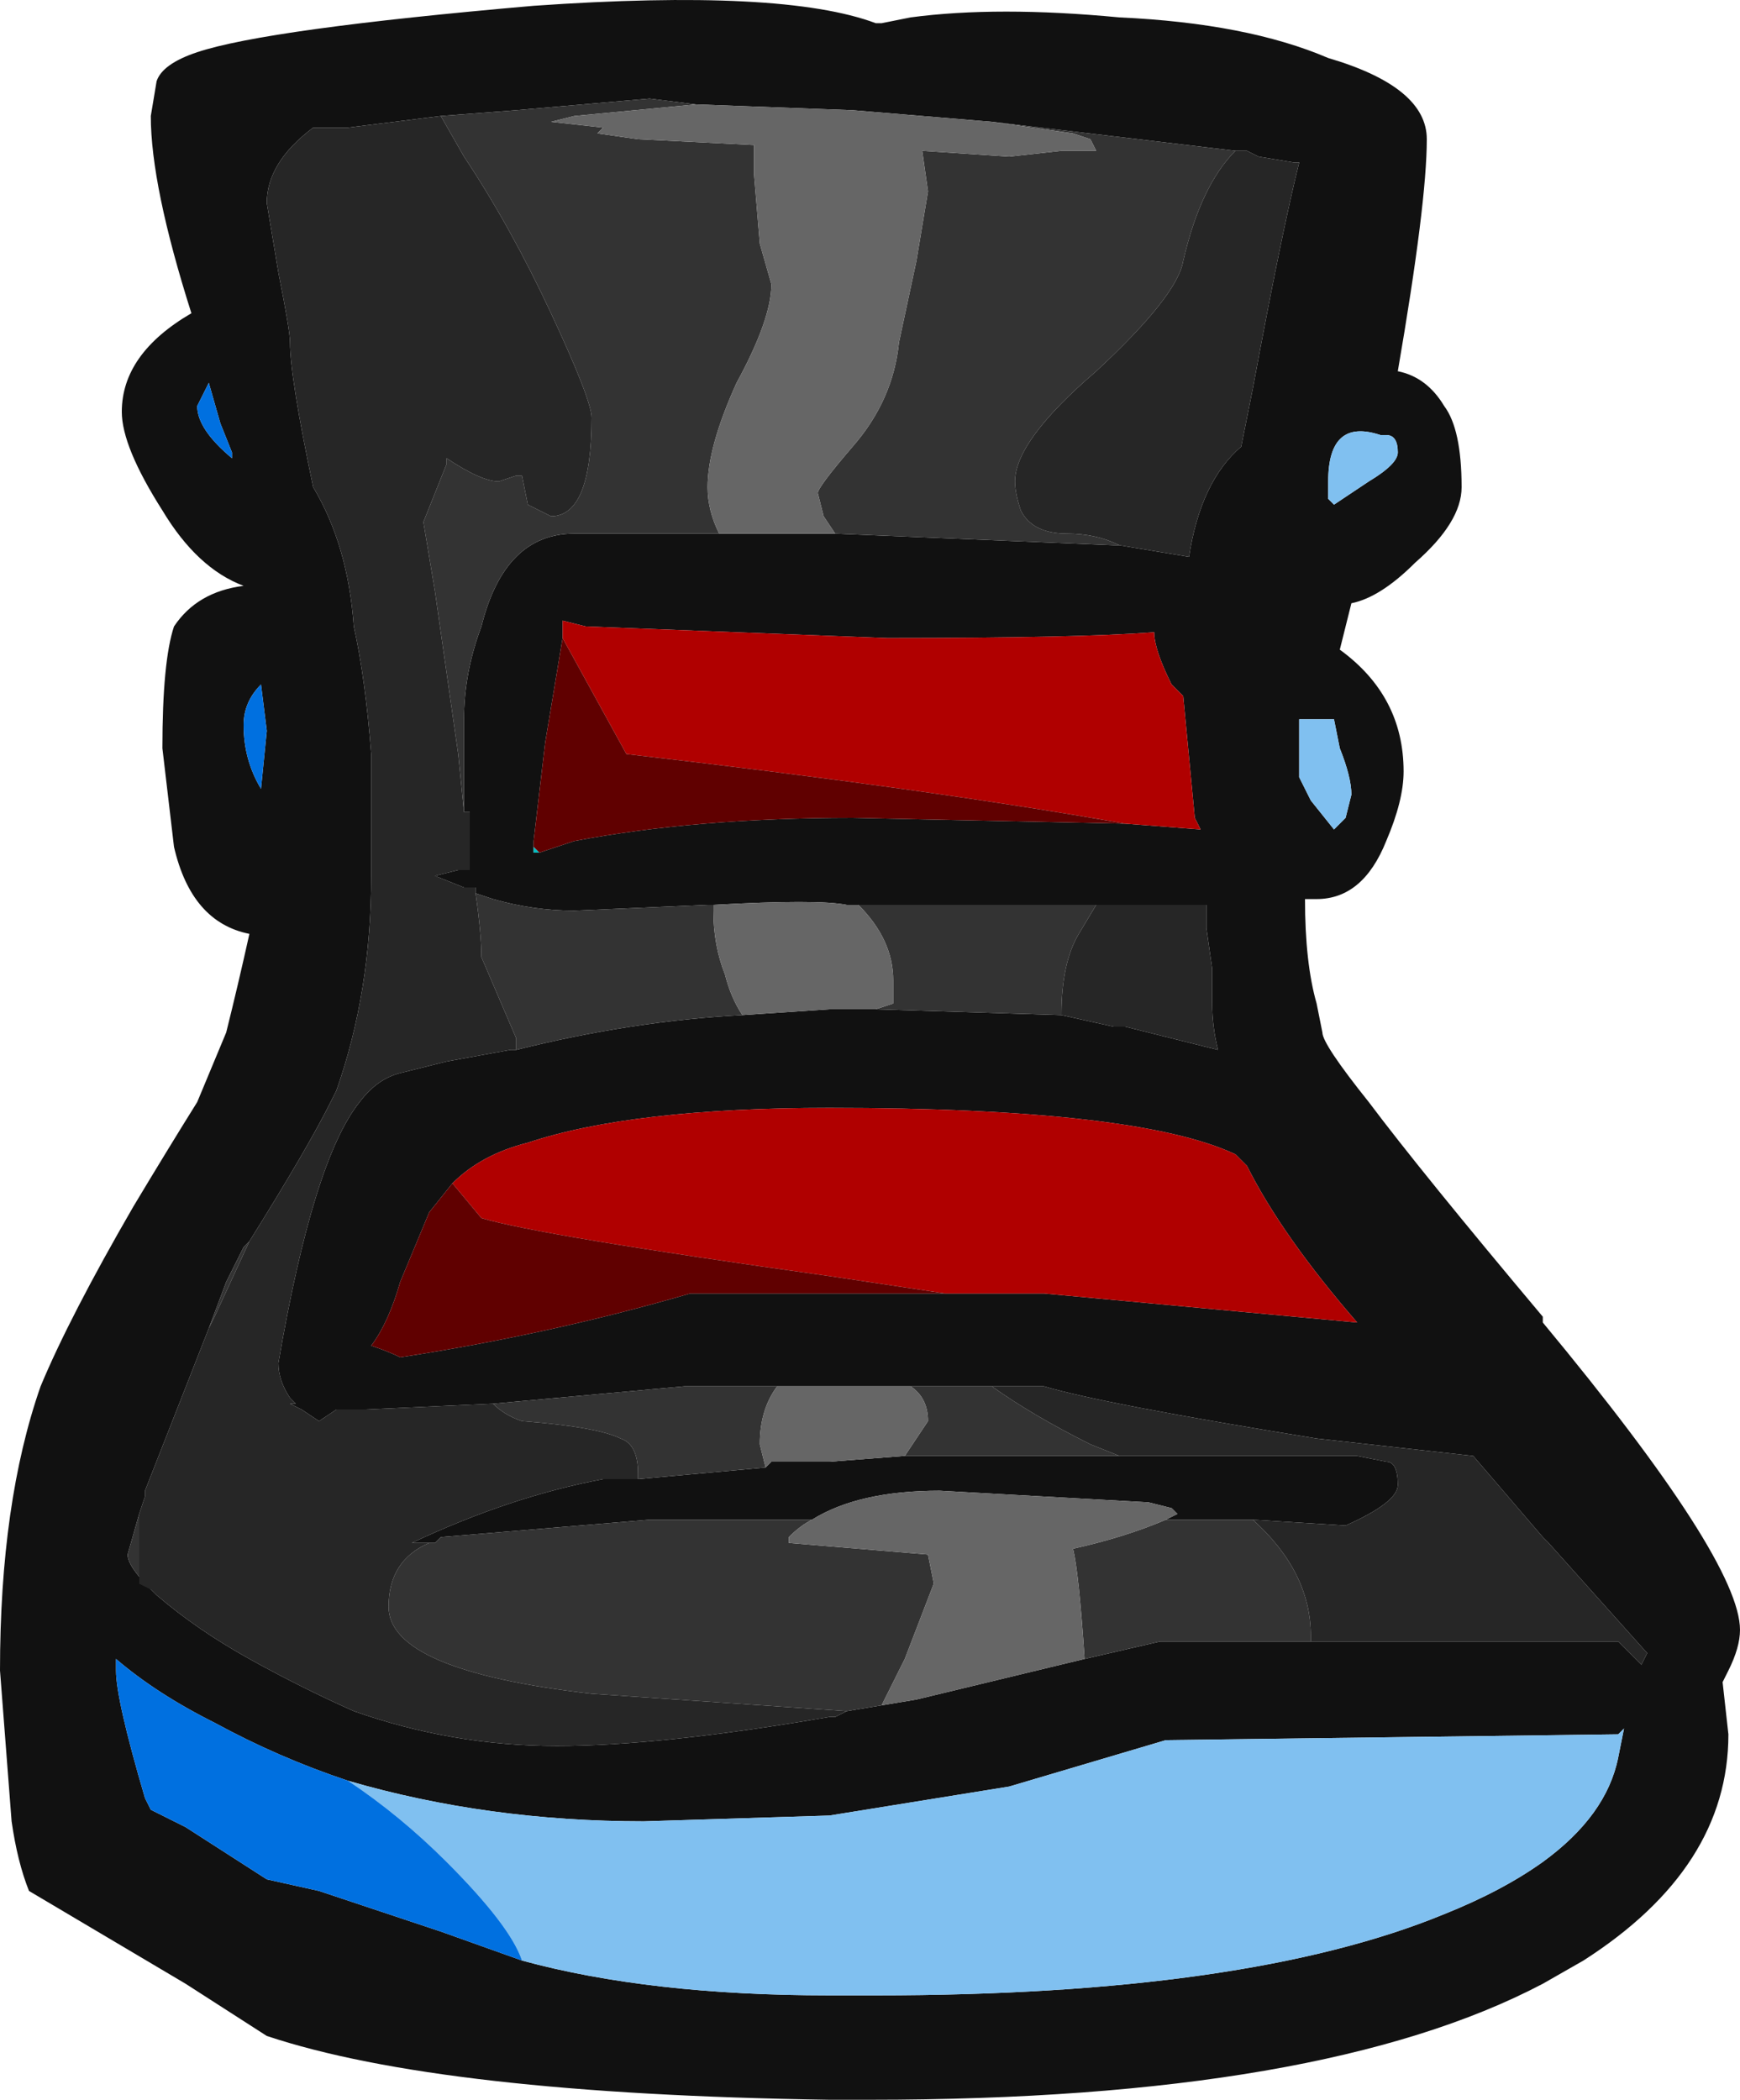 <?xml version="1.0" encoding="UTF-8" standalone="no"?>
<svg xmlns:ffdec="https://www.free-decompiler.com/flash" xmlns:xlink="http://www.w3.org/1999/xlink" ffdec:objectType="frame" height="126.7px" width="105.0px" xmlns="http://www.w3.org/2000/svg">
  <g transform="matrix(1.0, 0.0, 0.0, 1.0, 47.6, 80.15)">
    <use ffdec:characterId="2100" height="18.1" transform="matrix(7.0, 0.0, 0.0, 7.0, -47.6, -80.15)" width="15.0" xlink:href="#shape0"/>
  </g>
  <defs>
    <g id="shape0" transform="matrix(1.0, 0.0, 0.0, 1.0, 6.8, 11.45)">
      <path d="M2.85 -11.3 Q3.95 -11.25 4.65 -10.95 5.5 -10.7 5.5 -10.25 5.5 -9.7 5.25 -8.25 5.5 -8.2 5.65 -7.95 5.8 -7.75 5.8 -7.25 5.8 -6.95 5.4 -6.6 5.1 -6.3 4.85 -6.25 L4.75 -5.85 Q5.3 -5.45 5.3 -4.8 5.3 -4.55 5.15 -4.2 4.95 -3.7 4.55 -3.7 L4.45 -3.7 Q4.45 -3.15 4.55 -2.8 L4.6 -2.55 Q4.6 -2.45 5.0 -1.95 5.45 -1.35 6.5 -0.1 L6.5 -0.05 Q8.2 2.0 8.2 2.6 8.2 2.75 8.1 2.95 L8.05 3.05 8.1 3.5 Q8.1 4.65 6.85 5.45 L6.5 5.65 Q4.6 6.65 0.7 6.65 L0.35 6.65 Q-3.0 6.6 -4.5 6.1 L-5.2 5.65 -6.55 4.85 Q-6.65 4.6 -6.7 4.25 L-6.8 2.95 Q-6.8 1.5 -6.45 0.5 -6.2 -0.1 -5.65 -1.05 -5.35 -1.55 -5.1 -1.95 L-4.85 -2.55 Q-4.75 -2.95 -4.65 -3.4 -5.15 -3.5 -5.3 -4.15 L-5.4 -5.0 Q-5.4 -5.75 -5.3 -6.05 -5.1 -6.35 -4.7 -6.4 -5.1 -6.55 -5.4 -7.05 -5.75 -7.6 -5.75 -7.9 -5.75 -8.4 -5.15 -8.75 -5.5 -9.85 -5.5 -10.45 L-5.45 -10.75 Q-5.4 -10.9 -5.1 -11.0 -4.5 -11.2 -2.2 -11.4 -0.05 -11.55 0.75 -11.25 L0.8 -11.25 1.05 -11.3 Q1.8 -11.4 2.85 -11.3 M0.4 -6.85 L2.8 -6.75 2.85 -6.75 3.45 -6.65 Q3.55 -7.3 3.9 -7.6 L4.0 -8.1 Q4.25 -9.45 4.4 -10.05 L4.35 -10.05 4.05 -10.1 3.95 -10.15 3.85 -10.15 1.75 -10.4 0.55 -10.5 -0.8 -10.55 -1.2 -10.6 -2.35 -10.5 -3.0 -10.45 -3.8 -10.35 -3.9 -10.35 -3.95 -10.35 -4.1 -10.35 Q-4.5 -10.05 -4.5 -9.7 L-4.4 -9.1 Q-4.3 -8.6 -4.3 -8.5 -4.3 -8.2 -4.1 -7.25 -3.8 -6.75 -3.75 -6.05 -3.65 -5.6 -3.6 -4.95 L-3.6 -4.4 -3.6 -3.9 Q-3.6 -2.9 -3.9 -2.05 L-3.95 -1.95 Q-4.15 -1.55 -4.65 -0.75 L-4.7 -0.7 -4.85 -0.4 -5.0 0.0 -5.55 1.4 -5.55 1.45 -5.6 1.6 -5.7 1.95 Q-5.7 2.05 -5.5 2.25 L-5.45 2.3 Q-5.1 2.6 -4.65 2.85 -4.2 3.1 -3.75 3.3 -2.9 3.6 -2.0 3.6 -1.1 3.6 0.35 3.35 L0.4 3.35 0.5 3.3 0.8 3.25 1.1 3.2 2.55 2.85 3.2 2.7 4.5 2.7 7.15 2.7 7.35 2.9 7.4 2.8 6.55 1.85 6.5 1.8 5.9 1.1 4.55 0.95 Q2.7 0.65 2.2 0.5 L1.75 0.5 1.05 0.5 -0.1 0.5 -0.9 0.5 -2.55 0.65 -3.65 0.7 -3.9 0.7 -4.05 0.8 -4.2 0.7 -4.3 0.65 -4.25 0.65 -4.3 0.6 Q-4.4 0.45 -4.4 0.3 -4.1 -1.45 -3.7 -1.95 -3.55 -2.15 -3.35 -2.2 L-2.95 -2.3 -2.4 -2.4 -2.35 -2.4 Q-1.35 -2.65 -0.4 -2.7 L0.35 -2.75 0.75 -2.75 2.35 -2.7 2.8 -2.6 2.9 -2.6 3.7 -2.4 Q3.65 -2.6 3.65 -2.8 L3.65 -3.1 3.6 -3.45 3.6 -3.65 2.65 -3.65 0.6 -3.65 0.5 -3.65 Q0.25 -3.7 -0.65 -3.65 L-0.7 -3.65 -1.85 -3.6 Q-2.2 -3.6 -2.55 -3.7 L-2.7 -3.75 -2.7 -3.8 -2.8 -3.8 -3.05 -3.9 -2.85 -3.95 -2.75 -3.95 -2.75 -4.45 -2.8 -4.45 -2.8 -5.25 Q-2.8 -5.65 -2.65 -6.05 -2.45 -6.85 -1.85 -6.85 L-0.6 -6.85 0.4 -6.85 M5.25 -7.55 Q5.25 -7.7 5.15 -7.7 L5.1 -7.7 Q4.65 -7.85 4.65 -7.3 L4.65 -7.15 4.7 -7.1 5.0 -7.3 Q5.25 -7.45 5.25 -7.55 M2.9 -4.35 L3.55 -4.3 3.5 -4.4 3.4 -5.45 3.3 -5.55 Q3.15 -5.85 3.15 -6.0 2.5 -5.95 0.85 -5.95 L-1.75 -6.05 -1.95 -6.1 -1.95 -5.95 -2.1 -5.05 -2.2 -4.2 -2.2 -4.15 -2.2 -4.1 -2.15 -4.1 -1.85 -4.2 Q-0.8 -4.4 0.55 -4.4 L2.9 -4.35 M4.85 -4.6 Q4.85 -4.75 4.75 -5.0 L4.7 -5.25 4.4 -5.25 4.4 -4.75 4.5 -4.55 4.7 -4.3 4.8 -4.4 4.85 -4.6 M1.35 -0.3 L2.2 -0.3 4.9 -0.05 Q4.25 -0.8 3.95 -1.4 L3.85 -1.5 Q3.0 -1.9 0.35 -1.9 -1.35 -1.9 -2.25 -1.6 -2.65 -1.5 -2.9 -1.25 L-3.1 -1.0 -3.35 -0.4 Q-3.45 -0.05 -3.6 0.15 -3.45 0.2 -3.35 0.25 -2.05 0.05 -0.85 -0.3 L1.35 -0.3 M-2.3 5.45 Q-1.2 5.75 0.35 5.75 L0.75 5.75 Q3.95 5.75 5.65 5.05 6.15 4.85 6.5 4.6 7.05 4.2 7.15 3.7 L7.2 3.45 7.15 3.5 3.25 3.55 1.9 3.95 0.35 4.2 -1.25 4.25 Q-2.6 4.25 -3.8 3.9 -4.4 3.7 -4.95 3.4 -5.45 3.15 -5.8 2.85 L-5.8 2.95 Q-5.8 3.2 -5.55 4.05 L-5.5 4.15 -5.2 4.3 -4.5 4.75 -4.05 4.85 -3.0 5.2 -2.3 5.45 M2.85 1.1 L4.9 1.1 5.15 1.15 Q5.25 1.15 5.25 1.35 5.25 1.5 4.8 1.7 L4.0 1.65 3.25 1.65 3.35 1.6 3.3 1.55 3.1 1.5 1.3 1.4 Q0.6 1.4 0.2 1.65 L-1.2 1.65 -3.0 1.8 -3.05 1.85 -3.25 1.85 Q-2.4 1.45 -1.6 1.3 L-1.3 1.3 -0.2 1.2 -0.15 1.15 0.35 1.15 1.0 1.1 2.85 1.1 M-5.1 -7.95 Q-5.1 -7.75 -4.8 -7.5 L-4.8 -7.55 -4.9 -7.8 -5.0 -8.15 -5.1 -7.95 M-4.55 -4.65 L-4.5 -5.15 -4.55 -5.55 Q-4.7 -5.4 -4.7 -5.2 -4.7 -4.9 -4.55 -4.65" fill="#111111" fill-rule="evenodd" stroke="none"/>
      <path d="M5.25 -7.55 Q5.25 -7.45 5.0 -7.3 L4.7 -7.1 4.65 -7.15 4.65 -7.3 Q4.65 -7.85 5.1 -7.7 L5.15 -7.7 Q5.25 -7.7 5.25 -7.55 M4.85 -4.6 L4.8 -4.4 4.7 -4.3 4.5 -4.55 4.4 -4.75 4.4 -5.25 4.7 -5.25 4.75 -5.0 Q4.85 -4.75 4.85 -4.6 M-3.8 3.9 Q-2.6 4.25 -1.25 4.25 L0.35 4.2 1.9 3.95 3.25 3.55 7.15 3.5 7.2 3.45 7.15 3.7 Q7.05 4.2 6.5 4.6 6.15 4.85 5.65 5.05 3.95 5.75 0.75 5.75 L0.35 5.75 Q-1.2 5.75 -2.3 5.45 -2.4 5.15 -2.95 4.6 -3.35 4.2 -3.8 3.9" fill="#80c0f0" fill-rule="evenodd" stroke="none"/>
      <path d="M-3.8 3.9 Q-3.35 4.2 -2.95 4.6 -2.4 5.15 -2.3 5.45 L-3.0 5.2 -4.05 4.85 -4.5 4.75 -5.2 4.3 -5.5 4.15 -5.55 4.05 Q-5.8 3.2 -5.8 2.95 L-5.8 2.85 Q-5.45 3.15 -4.95 3.4 -4.4 3.7 -3.8 3.9 M-5.1 -7.95 L-5.0 -8.15 -4.9 -7.8 -4.8 -7.55 -4.8 -7.5 Q-5.1 -7.75 -5.1 -7.95 M-4.55 -4.65 Q-4.7 -4.9 -4.7 -5.2 -4.7 -5.4 -4.55 -5.55 L-4.5 -5.15 -4.55 -4.65" fill="#0070e0" fill-rule="evenodd" stroke="none"/>
      <path d="M-2.15 -4.1 L-2.2 -4.1 -2.2 -4.15 -2.15 -4.1" fill="#06bec2" fill-rule="evenodd" stroke="none"/>
      <path d="M0.4 -6.85 L0.3 -7.0 0.25 -7.2 Q0.25 -7.25 0.55 -7.6 0.9 -8.0 0.95 -8.5 L1.1 -9.2 1.2 -9.8 1.15 -10.15 1.9 -10.1 2.35 -10.15 2.65 -10.15 2.6 -10.25 2.45 -10.3 1.75 -10.4 3.85 -10.15 Q3.55 -9.85 3.4 -9.2 3.35 -8.9 2.65 -8.25 1.95 -7.65 1.95 -7.3 1.95 -7.2 2.0 -7.05 2.1 -6.85 2.4 -6.85 2.65 -6.85 2.85 -6.75 L2.8 -6.75 0.4 -6.85 M-0.8 -10.55 L-1.85 -10.45 -2.05 -10.4 -1.6 -10.35 -1.65 -10.3 -1.3 -10.25 -0.3 -10.2 -0.3 -9.95 -0.25 -9.35 -0.15 -9.0 Q-0.15 -8.7 -0.45 -8.15 -0.7 -7.6 -0.7 -7.25 -0.7 -7.05 -0.6 -6.85 L-1.85 -6.85 Q-2.45 -6.85 -2.65 -6.05 -2.8 -5.65 -2.8 -5.25 L-2.8 -4.45 -2.85 -4.95 -3.05 -6.35 -3.15 -6.95 -2.95 -7.45 -2.95 -7.5 Q-2.65 -7.3 -2.5 -7.3 L-2.35 -7.35 -2.3 -7.35 -2.25 -7.1 -2.05 -7.0 Q-1.7 -7.0 -1.7 -7.85 -1.7 -8.0 -2.05 -8.75 -2.4 -9.5 -2.8 -10.1 L-3.0 -10.45 -2.35 -10.5 -1.2 -10.6 -0.8 -10.55 M2.65 -3.65 L2.5 -3.4 Q2.35 -3.15 2.35 -2.7 L0.75 -2.75 0.9 -2.8 0.9 -3.0 Q0.9 -3.35 0.6 -3.65 L2.65 -3.65 M-0.4 -2.7 Q-1.35 -2.65 -2.35 -2.4 L-2.35 -2.5 -2.65 -3.2 Q-2.65 -3.4 -2.7 -3.75 L-2.55 -3.7 Q-2.2 -3.6 -1.85 -3.6 L-0.7 -3.65 -0.65 -3.65 -0.65 -3.6 Q-0.65 -3.3 -0.55 -3.05 -0.5 -2.85 -0.4 -2.7 M-2.55 0.65 L-0.9 0.5 -0.1 0.5 Q-0.25 0.7 -0.25 1.0 L-0.2 1.2 -1.3 1.3 -1.3 1.25 Q-1.3 1.0 -1.45 0.95 -1.65 0.85 -2.3 0.8 -2.45 0.75 -2.55 0.65 M1.05 0.5 L1.75 0.5 Q2.1 0.75 2.6 1.0 L2.85 1.1 1.0 1.1 1.2 0.8 Q1.2 0.6 1.05 0.5 M4.5 2.7 L3.2 2.7 2.55 2.85 Q2.5 2.1 2.45 1.9 2.9 1.8 3.25 1.65 L4.0 1.65 Q4.5 2.1 4.5 2.65 L4.5 2.7 M0.8 3.25 L0.5 3.3 -1.7 3.15 Q-3.45 2.95 -3.45 2.4 -3.45 2.0 -3.1 1.85 L-3.05 1.85 -3.0 1.8 -1.2 1.65 0.2 1.65 Q0.1 1.7 0.0 1.8 L0.0 1.85 1.2 1.95 1.25 2.2 1.0 2.85 0.8 3.25 M-5.5 2.25 Q-5.7 2.05 -5.7 1.95 L-5.6 1.6 -5.6 2.2 -5.5 2.25 M-5.0 0.0 L-4.85 -0.4 -4.7 -0.7 -4.65 -0.75 -4.95 -0.1 -5.0 0.0 M-3.6 -4.4 L-3.6 -4.95 -3.6 -4.4 M-3.95 -10.35 L-3.9 -10.35 -3.95 -10.35" fill="#333333" fill-rule="evenodd" stroke="none"/>
      <path d="M2.85 -6.75 Q2.65 -6.85 2.4 -6.85 2.1 -6.85 2.0 -7.05 1.95 -7.2 1.95 -7.3 1.95 -7.65 2.65 -8.25 3.35 -8.9 3.4 -9.2 3.55 -9.85 3.85 -10.15 L3.95 -10.15 4.05 -10.1 4.35 -10.05 4.4 -10.05 Q4.25 -9.45 4.0 -8.1 L3.9 -7.6 Q3.55 -7.3 3.45 -6.65 L2.85 -6.75 M2.65 -3.65 L3.6 -3.65 3.6 -3.45 3.65 -3.1 3.65 -2.8 Q3.65 -2.6 3.7 -2.4 L2.9 -2.6 2.8 -2.6 2.35 -2.7 Q2.35 -3.15 2.5 -3.4 L2.65 -3.65 M-2.35 -2.4 L-2.4 -2.4 -2.95 -2.3 -3.35 -2.2 Q-3.55 -2.15 -3.7 -1.95 -4.1 -1.45 -4.4 0.3 -4.4 0.45 -4.3 0.6 L-4.25 0.65 -4.3 0.65 -4.2 0.7 -4.05 0.8 -3.9 0.7 -3.65 0.7 -2.55 0.65 Q-2.45 0.75 -2.3 0.8 -1.65 0.85 -1.45 0.95 -1.3 1.0 -1.3 1.25 L-1.3 1.3 -1.6 1.3 Q-2.4 1.45 -3.25 1.85 L-3.05 1.85 -3.1 1.85 Q-3.45 2.0 -3.45 2.4 -3.45 2.95 -1.7 3.15 L0.5 3.3 0.4 3.35 0.35 3.35 Q-1.1 3.6 -2.0 3.6 -2.9 3.6 -3.75 3.3 -4.2 3.1 -4.65 2.85 -5.1 2.6 -5.45 2.3 L-5.5 2.25 -5.6 2.2 -5.6 1.6 -5.55 1.45 -5.55 1.4 -5.0 0.0 -4.95 -0.1 -4.65 -0.75 Q-4.15 -1.55 -3.95 -1.95 L-3.9 -2.05 Q-3.6 -2.9 -3.6 -3.9 L-3.6 -4.4 -3.6 -4.95 Q-3.65 -5.6 -3.75 -6.05 -3.8 -6.75 -4.1 -7.25 -4.3 -8.2 -4.3 -8.5 -4.3 -8.6 -4.4 -9.1 L-4.5 -9.7 Q-4.5 -10.05 -4.1 -10.35 L-3.95 -10.35 -3.9 -10.35 -3.8 -10.35 -3.0 -10.45 -2.8 -10.1 Q-2.4 -9.5 -2.05 -8.75 -1.7 -8.0 -1.7 -7.85 -1.7 -7.0 -2.05 -7.0 L-2.25 -7.1 -2.3 -7.35 -2.35 -7.35 -2.5 -7.3 Q-2.65 -7.3 -2.95 -7.5 L-2.95 -7.45 -3.15 -6.95 -3.05 -6.35 -2.85 -4.95 -2.8 -4.45 -2.75 -4.45 -2.75 -3.95 -2.85 -3.95 -3.05 -3.9 -2.8 -3.8 -2.7 -3.8 -2.7 -3.75 Q-2.65 -3.4 -2.65 -3.2 L-2.35 -2.5 -2.35 -2.4 M1.75 0.5 L2.2 0.5 Q2.7 0.65 4.55 0.95 L5.9 1.1 6.5 1.8 6.55 1.85 7.4 2.8 7.35 2.9 7.15 2.7 4.5 2.7 4.5 2.65 Q4.5 2.1 4.0 1.65 L4.8 1.7 Q5.25 1.5 5.25 1.35 5.25 1.15 5.15 1.15 L4.9 1.1 2.85 1.1 2.6 1.0 Q2.1 0.75 1.75 0.5" fill="#262626" fill-rule="evenodd" stroke="none"/>
      <path d="M1.75 -10.4 L2.45 -10.3 2.6 -10.25 2.65 -10.15 2.35 -10.15 1.9 -10.1 1.15 -10.15 1.2 -9.8 1.1 -9.2 0.95 -8.5 Q0.9 -8.0 0.55 -7.6 0.25 -7.25 0.25 -7.2 L0.3 -7.0 0.4 -6.85 -0.6 -6.85 Q-0.7 -7.05 -0.7 -7.25 -0.7 -7.6 -0.45 -8.15 -0.15 -8.7 -0.15 -9.0 L-0.25 -9.35 -0.3 -9.95 -0.3 -10.2 -1.3 -10.25 -1.65 -10.3 -1.6 -10.35 -2.05 -10.4 -1.85 -10.45 -0.8 -10.55 0.55 -10.5 1.75 -10.4 M0.75 -2.75 L0.35 -2.75 -0.4 -2.7 Q-0.5 -2.85 -0.55 -3.05 -0.65 -3.3 -0.65 -3.6 L-0.65 -3.65 Q0.25 -3.7 0.5 -3.65 L0.6 -3.65 Q0.9 -3.35 0.9 -3.0 L0.9 -2.8 0.75 -2.75 M-0.1 0.5 L1.05 0.5 Q1.2 0.6 1.2 0.8 L1.0 1.1 0.35 1.15 -0.15 1.15 -0.2 1.2 -0.25 1.0 Q-0.25 0.7 -0.1 0.5 M2.55 2.85 L1.1 3.2 0.8 3.25 1.0 2.85 1.25 2.2 1.2 1.95 0.0 1.85 0.0 1.8 Q0.1 1.7 0.2 1.65 0.6 1.4 1.3 1.4 L3.1 1.5 3.3 1.55 3.35 1.6 3.25 1.65 Q2.9 1.8 2.45 1.9 2.5 2.1 2.55 2.85" fill="#666666" fill-rule="evenodd" stroke="none"/>
      <path d="M-1.95 -5.95 L-1.95 -6.1 -1.75 -6.05 0.85 -5.95 Q2.5 -5.95 3.15 -6.0 3.15 -5.85 3.3 -5.55 L3.4 -5.45 3.5 -4.4 3.55 -4.3 2.9 -4.35 Q1.2 -4.65 -1.4 -4.95 L-1.95 -5.95 M-2.9 -1.25 Q-2.65 -1.5 -2.25 -1.6 -1.35 -1.9 0.35 -1.9 3.0 -1.9 3.85 -1.5 L3.95 -1.4 Q4.25 -0.8 4.9 -0.05 L2.2 -0.3 1.35 -0.3 0.35 -0.45 Q-2.15 -0.8 -2.65 -0.95 L-2.9 -1.25" fill="#b00000" fill-rule="evenodd" stroke="none"/>
      <path d="M-1.95 -5.95 L-1.4 -4.95 Q1.2 -4.65 2.9 -4.35 L0.55 -4.4 Q-0.8 -4.4 -1.85 -4.2 L-2.15 -4.1 -2.2 -4.15 -2.2 -4.2 -2.1 -5.05 -1.95 -5.95 M-2.9 -1.25 L-2.65 -0.95 Q-2.15 -0.8 0.35 -0.45 L1.35 -0.3 -0.85 -0.3 Q-2.05 0.05 -3.35 0.25 -3.45 0.2 -3.6 0.15 -3.45 -0.05 -3.35 -0.4 L-3.1 -1.0 -2.9 -1.25" fill="#600000" fill-rule="evenodd" stroke="none"/>
    </g>
  </defs>
</svg>
